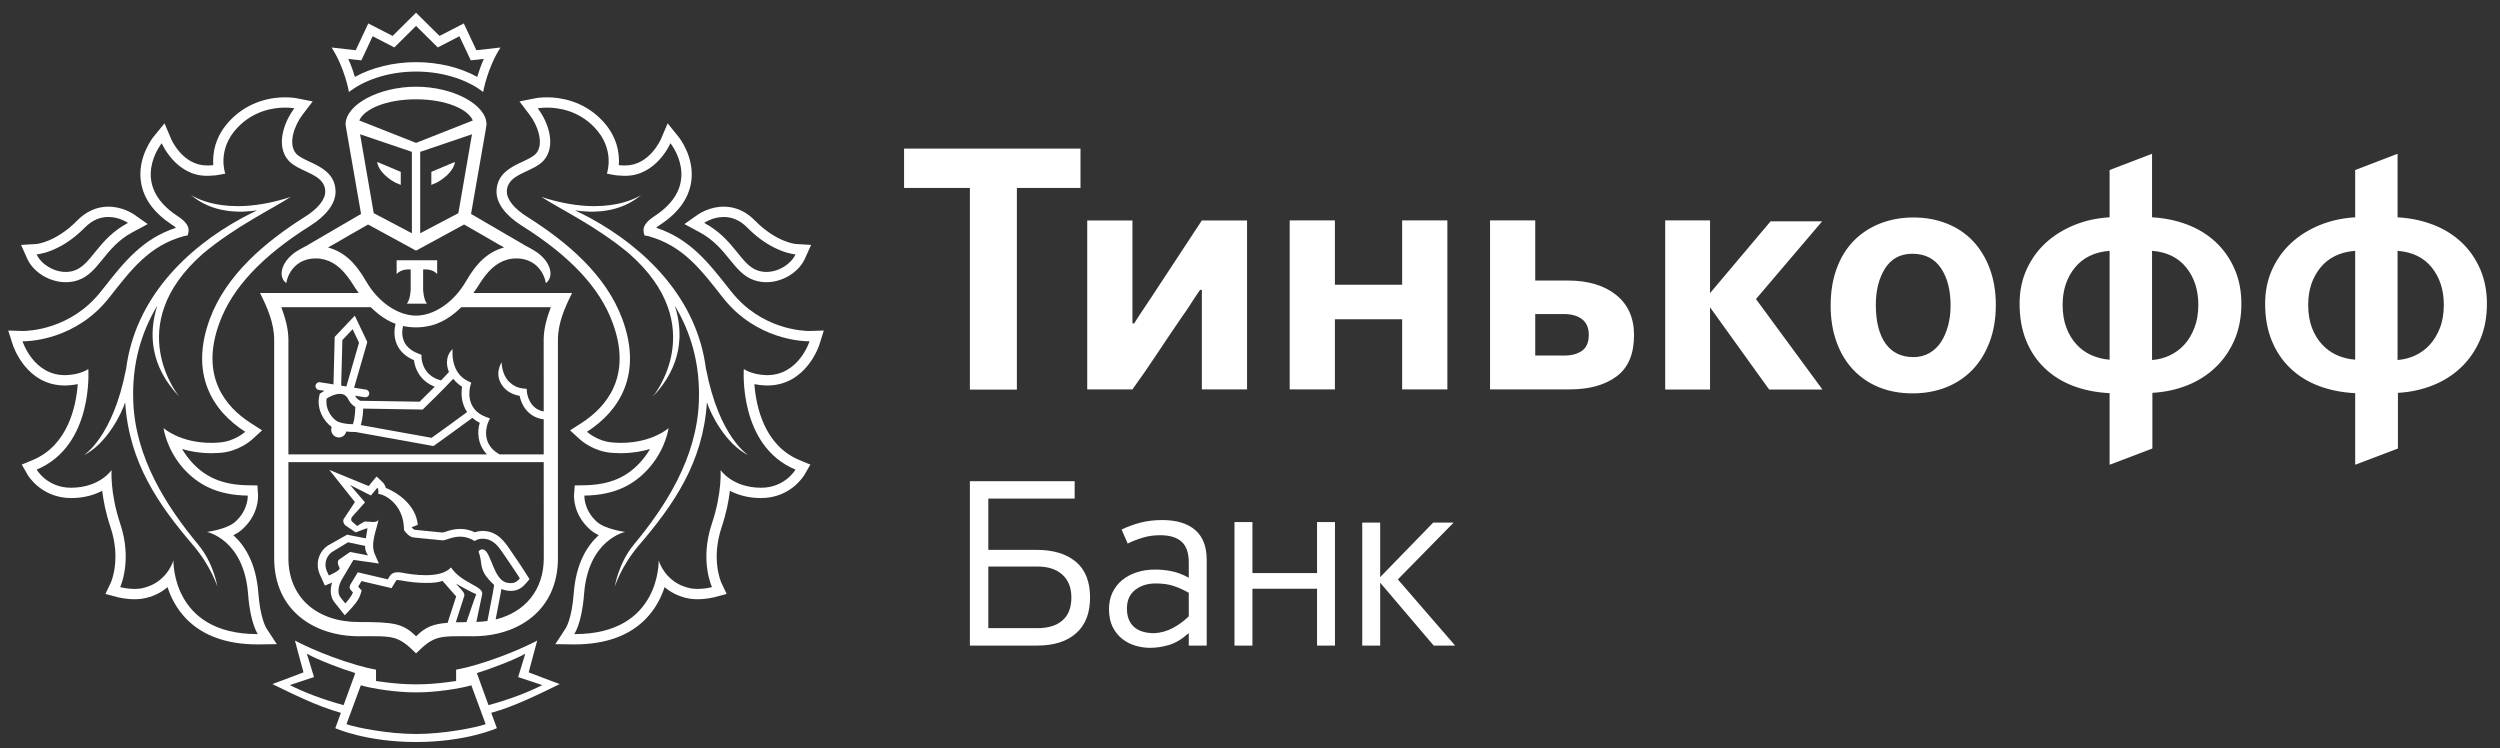 <?xml version="1.0" encoding="UTF-8"?>
<svg width="127px" height="38px" viewBox="0 0 127 38" version="1.1" xmlns="http://www.w3.org/2000/svg" xmlns:xlink="http://www.w3.org/1999/xlink">
    <rect x="0" y="0" width="127" height="38" fill="#333333" stroke="none"/>
    <!-- Generator: Sketch 47.1 (45422) - http://www.bohemiancoding.com/sketch -->
    <title>tinkoff-bank-simple-logo-2 copy</title>
    <desc>Created with Sketch.</desc>
    <defs></defs>
    <g id="Symbols" stroke="none" stroke-width="1" fill="none" fill-rule="evenodd">
        <g id="tinkoff-bank-simple-logo-2-copy" fill="#FFFFFF">
            <path d="M24.816,35.822 L24.224,34.192 C24.929,33.978 26.141,33.516 26.684,33.209 L26.322,34.395 L27.549,34.803 C26.806,35.176 25.906,35.523 24.816,35.822 M21.138,37.287 C19.71,37.287 18.081,36.958 17.6,36.788 L18.33,34.814 C18.935,34.991 20.194,35.178 21.107,35.172 L21.165,35.172 C22.078,35.178 23.336,34.991 23.944,34.814 L24.672,36.788 C24.192,36.958 22.562,37.287 21.138,37.287 M14.723,34.803 L15.952,34.395 L15.589,33.209 C16.131,33.516 17.345,33.978 18.048,34.192 L17.455,35.822 C16.369,35.523 15.465,35.176 14.723,34.803 M27.604,34.441 L26.857,34.155 L27.063,33.382 L27.29,32.541 C27.29,32.541 25.966,33.259 24.101,33.798 C23.571,33.95 23.171,34.019 23.171,34.019 L23.171,34.592 C23.171,34.592 22.173,34.765 21.165,34.765 L21.107,34.765 C20.098,34.765 19.102,34.592 19.102,34.592 L19.102,34.019 C19.102,34.019 18.7,33.95 18.171,33.798 C16.306,33.259 14.983,32.541 14.983,32.541 L15.207,33.382 L15.418,34.155 L14.668,34.441 L13.837,34.751 C14.789,35.212 16.11,35.881 17.318,36.212 L17.033,36.991 C17.033,36.991 18.565,37.689 21.118,37.695 L21.118,37.697 L21.153,37.697 L21.153,37.695 C23.709,37.689 25.24,36.991 25.24,36.991 L24.954,36.212 C26.162,35.881 27.485,35.212 28.433,34.751 L27.604,34.441" id="Fill-24"></path>
            <path d="M18.016,3.03 L18.356,3.065 L18.503,2.756 L18.93,1.841 L19.725,2.251 L20.032,2.409 L21.135,1.316 L21.994,2.166 L22.239,2.409 L22.548,2.251 L23.337,1.841 L23.771,2.756 L23.915,3.065 L24.255,3.03 L24.579,2.991 C24.431,3.325 24.321,3.644 24.243,3.907 C23.385,3.429 22.271,3.157 21.135,3.157 C20.003,3.157 18.89,3.429 18.03,3.907 C17.95,3.644 17.842,3.325 17.693,2.991 L18.016,3.03 Z M21.135,3.635 C22.656,3.635 23.872,4.139 24.545,4.676 C24.545,4.676 24.744,3.474 25.426,2.413 L24.201,2.552 L23.56,1.191 L22.329,1.825 L21.135,0.645 L19.944,1.825 L18.71,1.191 L18.07,2.552 L16.845,2.413 C17.528,3.474 17.726,4.676 17.726,4.676 C18.403,4.139 19.616,3.635 21.135,3.635 L21.135,3.635 Z" id="Fill-25"></path>
            <path d="M40.411,23.856 C40.411,23.856 39.882,24.777 38.666,24.777 L38.651,24.777 C37.193,24.769 36.605,23.879 36.605,23.879 C36.605,23.879 36.689,25.036 36.164,26.598 C35.531,28.481 36.17,29.826 36.17,29.826 C36.17,29.826 35.829,29.918 35.437,29.918 C35.287,29.918 35.13,29.903 34.983,29.865 C33.764,29.576 33.461,28.466 33.461,28.466 C33.461,28.466 33.572,32.212 29.205,32.212 L29.171,32.212 C29.171,32.212 29.556,31.689 29.67,30.183 C29.877,27.403 31.759,27.022 31.759,27.022 C31.759,27.022 30.755,26.896 30.319,26.506 C29.639,25.889 29.687,25.176 29.687,25.176 C31.223,25.155 32.23,24.631 32.997,23.744 C33.828,22.783 33.965,21.748 33.965,21.748 C33.965,21.748 33.138,22.497 31.541,22.497 C31.401,22.497 31.25,22.49 31.096,22.476 C30.34,22.414 29.818,21.934 29.818,21.934 C31.481,20.867 32.648,19.006 31.613,16.205 C30.784,13.959 28.792,12.282 26.787,11.018 C26.12,10.602 25.748,10.138 25.748,9.739 C25.748,8.801 27.083,8.771 27.629,8.141 C28.261,7.408 27.865,6.22 27.318,5.504 C27.318,5.504 27.502,5.467 27.793,5.467 C28.37,5.467 29.369,5.612 30.19,6.463 C31.279,7.591 30.828,8.819 30.828,8.819 L31.119,8.876 C31.294,8.913 31.468,8.92 31.649,8.929 C31.688,8.929 31.728,8.931 31.766,8.931 C33.35,8.931 34.058,7.276 34.058,7.276 C34.058,7.276 35.741,9.346 33.262,10.97 C32.836,11.247 32.648,11.505 32.697,11.779 L32.736,11.959 L32.912,11.99 C34.709,12.477 35.618,13.717 36.728,15.126 C38.415,17.269 40.799,17.338 41.094,17.338 L41.125,17.338 C41.125,17.338 40.582,19.057 38.977,19.057 C38.95,19.057 38.928,19.057 38.901,19.055 C38.164,19.029 37.786,18.746 37.786,18.746 C37.786,18.746 37.499,22.647 40.411,23.856 M38.977,19.583 C40.944,19.583 41.602,17.582 41.629,17.496 L41.849,16.791 L41.112,16.814 L41.109,16.814 C40.849,16.814 38.679,16.756 37.141,14.801 L36.995,14.619 C35.99,13.342 35.037,12.125 33.332,11.571 C33.381,11.526 33.452,11.472 33.549,11.409 C34.454,10.814 34.979,10.091 35.111,9.252 C35.305,7.991 34.499,6.984 34.464,6.943 L33.917,6.266 L33.575,7.069 C33.551,7.119 32.977,8.405 31.766,8.405 L31.676,8.405 C31.593,8.401 31.514,8.398 31.436,8.391 C31.478,7.818 31.374,6.93 30.569,6.097 C29.601,5.095 28.414,4.944 27.793,4.944 C27.461,4.944 27.241,4.985 27.216,4.988 L26.39,5.152 L26.899,5.824 C27.3,6.343 27.663,7.299 27.232,7.799 C27.095,7.958 26.812,8.087 26.541,8.217 C25.984,8.472 25.223,8.831 25.223,9.739 C25.223,10.328 25.68,10.943 26.508,11.466 C28.956,13.006 30.467,14.614 31.119,16.388 C32.129,19.116 30.812,20.672 29.533,21.493 L28.959,21.862 L29.462,22.323 C29.529,22.383 30.143,22.924 31.051,23.002 C31.223,23.013 31.387,23.022 31.541,23.022 C32.122,23.022 32.618,22.931 33.021,22.808 C32.91,23.002 32.773,23.2 32.602,23.399 C31.871,24.246 30.972,24.631 29.678,24.652 L29.198,24.66 L29.161,25.142 C29.156,25.239 29.121,26.134 29.966,26.894 C30.096,27.011 30.252,27.108 30.416,27.187 C29.842,27.704 29.259,28.604 29.146,30.145 C29.051,31.431 28.744,31.908 28.741,31.912 L28.21,32.723 L29.17,32.736 C30.756,32.736 31.97,32.299 32.812,31.431 C33.309,30.918 33.594,30.339 33.762,29.826 C34.038,30.061 34.394,30.268 34.859,30.377 C35.035,30.418 35.228,30.441 35.437,30.441 C35.885,30.441 36.26,30.346 36.302,30.336 L36.915,30.173 L36.644,29.601 C36.624,29.555 36.112,28.406 36.663,26.769 C36.899,26.061 37.021,25.426 37.079,24.932 C37.465,25.134 37.983,25.299 38.651,25.302 C40.168,25.302 40.837,24.168 40.867,24.121 L41.166,23.6 L40.612,23.372 C38.804,22.621 38.403,20.605 38.323,19.514 C38.486,19.545 38.674,19.574 38.884,19.58 L38.977,19.583" id="Fill-26"></path>
            <path d="M36.767,11.023 C37.134,11.023 37.561,11.148 37.964,11.565 C39.232,12.851 40.411,12.923 40.411,12.923 C40.197,13.398 39.576,13.814 38.932,13.814 C38.784,13.814 38.634,13.791 38.486,13.74 C37.614,13.446 37.302,12.138 35.771,11.323 C35.771,11.323 36.198,11.023 36.767,11.023 M35.521,11.788 C36.255,12.179 36.682,12.703 37.057,13.167 C37.425,13.621 37.774,14.056 38.322,14.238 C38.516,14.304 38.722,14.336 38.932,14.336 C39.752,14.336 40.577,13.834 40.89,13.138 L41.204,12.442 L40.443,12.396 C40.408,12.396 39.429,12.306 38.341,11.194 C37.892,10.737 37.35,10.498 36.767,10.498 C36.054,10.498 35.525,10.854 35.467,10.891 L34.768,11.383 L35.521,11.788" id="Fill-27"></path>
            <path d="M35.865,18.735 L35.865,18.762 C35.424,15.2 32.838,12.628 29.959,11.064 C29.694,10.922 29.447,10.801 29.209,10.685 C30.085,10.821 31.496,10.837 32.586,9.892 C32.586,9.892 30.919,11.118 27.505,10.005 C28.45,10.618 30.286,11.483 31.963,12.885 C36.154,16.568 33.156,20.159 33.156,20.159 C34.662,18.588 34.724,16.904 34.281,15.529 C35.074,16.849 35.581,18.451 35.502,20.427 C35.387,23.257 33.831,25.705 32.194,27.672 C31.408,28.626 31.232,29.799 31.232,29.799 C31.232,29.799 31.549,28.764 32.459,27.699 C34.214,25.645 35.714,23.512 35.911,20.438 C36.092,20.996 36.839,22.546 38.025,23.131 C38.025,23.131 36.535,22.233 35.865,18.735" id="Fill-28"></path>
            <path d="M13.066,32.212 C8.699,32.212 8.81,28.466 8.81,28.466 C8.81,28.466 8.505,29.576 7.289,29.865 C7.143,29.903 6.987,29.918 6.835,29.918 C6.443,29.918 6.104,29.826 6.104,29.826 C6.104,29.826 6.739,28.481 6.106,26.598 C5.583,25.037 5.668,23.879 5.668,23.879 C5.668,23.879 5.081,24.769 3.621,24.777 L3.606,24.777 C2.392,24.777 1.862,23.856 1.862,23.856 C4.771,22.647 4.486,18.746 4.486,18.746 C4.486,18.746 4.108,19.029 3.37,19.055 C3.343,19.057 3.319,19.057 3.294,19.057 C1.689,19.057 1.145,17.338 1.145,17.338 L1.177,17.338 C1.474,17.338 3.856,17.269 5.542,15.126 C6.652,13.717 7.563,12.478 9.357,11.99 L9.537,11.958 L9.575,11.779 C9.625,11.505 9.437,11.247 9.011,10.97 C6.532,9.346 8.216,7.276 8.216,7.276 C8.216,7.276 8.919,8.931 10.508,8.931 C10.546,8.931 10.582,8.93 10.623,8.93 C10.802,8.92 10.978,8.913 11.152,8.876 L11.444,8.819 C11.444,8.819 10.99,7.591 12.083,6.463 C12.904,5.612 13.902,5.467 14.479,5.467 C14.771,5.467 14.953,5.504 14.953,5.504 C14.407,6.22 14.011,7.408 14.643,8.141 C15.189,8.771 16.522,8.801 16.522,9.739 C16.522,10.138 16.151,10.602 15.485,11.018 C13.478,12.282 11.487,13.959 10.658,16.205 C9.625,19.007 10.791,20.867 12.457,21.934 C12.457,21.934 11.933,22.414 11.176,22.476 C11.022,22.49 10.872,22.497 10.729,22.497 C9.134,22.497 8.308,21.748 8.308,21.748 C8.308,21.748 8.445,22.783 9.271,23.745 C10.043,24.631 11.048,25.155 12.585,25.176 C12.585,25.176 12.634,25.889 11.954,26.505 C11.518,26.896 10.513,27.022 10.513,27.022 C10.513,27.022 12.396,27.403 12.603,30.182 C12.716,31.689 13.098,32.212 13.098,32.212 L13.066,32.212 Z M13.531,31.912 C13.529,31.908 13.224,31.431 13.126,30.145 C13.012,28.603 12.43,27.704 11.854,27.187 C12.021,27.108 12.175,27.011 12.304,26.894 C13.15,26.134 13.114,25.239 13.108,25.142 L13.076,24.66 L12.591,24.652 C11.302,24.631 10.401,24.246 9.67,23.399 C9.5,23.2 9.363,23.002 9.251,22.808 C9.654,22.931 10.146,23.022 10.729,23.022 C10.885,23.022 11.048,23.013 11.22,23.002 C12.128,22.924 12.743,22.383 12.811,22.323 L13.314,21.862 L12.74,21.493 C11.456,20.672 10.144,19.116 11.152,16.388 C11.805,14.614 13.314,13.006 15.766,11.466 C16.594,10.943 17.046,10.328 17.046,9.739 C17.046,8.831 16.288,8.472 15.731,8.217 C15.459,8.087 15.177,7.958 15.039,7.799 C14.608,7.299 14.971,6.343 15.372,5.824 L15.885,5.152 L15.054,4.988 C15.03,4.985 14.812,4.944 14.479,4.944 C13.858,4.944 12.674,5.095 11.706,6.097 C10.899,6.931 10.794,7.818 10.835,8.391 C10.757,8.398 10.679,8.401 10.596,8.405 L10.508,8.405 C9.294,8.405 8.72,7.119 8.698,7.069 L8.357,6.266 L7.804,6.943 C7.773,6.984 6.965,7.991 7.162,9.252 C7.292,10.091 7.819,10.814 8.724,11.409 C8.822,11.472 8.891,11.526 8.94,11.571 C7.233,12.125 6.281,13.342 5.276,14.619 L5.131,14.801 C3.595,16.756 1.419,16.814 1.159,16.814 L0.418,16.791 L0.644,17.496 C0.67,17.582 1.326,19.583 3.294,19.583 L3.389,19.58 C3.597,19.574 3.784,19.545 3.95,19.514 C3.869,20.604 3.467,22.621 1.658,23.372 L1.106,23.6 L1.405,24.121 C1.434,24.168 2.105,25.302 3.625,25.302 C4.289,25.299 4.806,25.134 5.192,24.933 C5.251,25.426 5.372,26.061 5.61,26.769 C6.16,28.406 5.648,29.555 5.628,29.601 L5.356,30.173 L5.97,30.336 C6.011,30.346 6.389,30.441 6.835,30.441 C7.044,30.441 7.237,30.418 7.411,30.377 C7.877,30.268 8.237,30.061 8.51,29.826 C8.677,30.339 8.963,30.918 9.459,31.431 C10.303,32.299 11.516,32.736 13.102,32.736 L14.062,32.723 L13.531,31.912 L13.531,31.912 Z" id="Fill-29"></path>
            <path d="M4.306,11.564 C4.711,11.148 5.138,11.022 5.506,11.022 C6.072,11.022 6.501,11.323 6.501,11.323 C4.971,12.138 4.656,13.446 3.782,13.741 C3.638,13.792 3.488,13.814 3.339,13.814 C2.696,13.814 2.074,13.398 1.862,12.923 C1.862,12.923 3.04,12.851 4.306,11.564 M3.339,14.336 C3.55,14.336 3.756,14.305 3.95,14.238 C4.499,14.056 4.848,13.621 5.216,13.167 C5.592,12.703 6.015,12.179 6.749,11.788 L7.504,11.383 L6.803,10.89 C6.745,10.854 6.219,10.498 5.506,10.498 C4.922,10.498 4.379,10.737 3.931,11.194 C2.842,12.306 1.865,12.396 1.83,12.397 L1.07,12.442 L1.382,13.139 C1.696,13.834 2.519,14.336 3.339,14.336" id="Fill-30"></path>
            <path d="M6.771,20.427 C6.689,18.451 7.197,16.849 7.991,15.529 C7.548,16.904 7.608,18.588 9.116,20.16 C9.116,20.16 6.117,16.568 10.31,12.885 C11.986,11.483 13.821,10.618 14.765,10.005 C11.353,11.118 9.686,9.892 9.686,9.892 C10.775,10.837 12.187,10.821 13.062,10.685 C12.825,10.801 12.577,10.921 12.312,11.064 C9.433,12.628 6.848,15.2 6.405,18.762 L6.405,18.735 C5.736,22.233 4.248,23.131 4.248,23.131 C5.432,22.546 6.178,20.996 6.359,20.438 C6.557,23.512 8.057,25.645 9.811,27.699 C10.722,28.764 11.042,29.799 11.042,29.799 C11.042,29.799 10.864,28.626 10.074,27.672 C8.44,25.706 6.885,23.257 6.771,20.427" id="Fill-31"></path>
            <path d="M20.149,13.22 L20.149,13.926 C20.394,13.63 20.863,13.69 20.863,13.69 L20.863,14.709 C20.863,14.709 20.848,15.21 20.669,15.426 L21.688,15.426 C21.512,15.21 21.495,14.709 21.495,14.709 L21.495,13.69 C21.495,13.69 21.966,13.63 22.208,13.926 L22.208,13.22 L20.149,13.22" id="Fill-32"></path>
            <path d="M19.712,9.031 C20.038,9.289 20.226,9.332 20.232,9.336 L20.359,9.395 L20.359,8.73 L19.162,8.227 C19.162,8.227 19.172,8.612 19.712,9.031" id="Fill-33"></path>
            <path d="M22.558,9.031 C23.099,8.612 23.11,8.227 23.11,8.227 L21.912,8.73 L21.912,9.395 L22.039,9.336 C22.045,9.332 22.233,9.289 22.558,9.031" id="Fill-34"></path>
            <path d="M21.135,7.259 L18.251,6.12 C18.496,5.539 19.627,5.045 21.135,5.044 C22.644,5.045 23.775,5.539 24.019,6.12 L21.135,7.259 Z M23.285,10.829 L21.346,11.85 L21.346,7.714 L23.977,6.821 L23.285,10.829 Z M24.485,11.926 L25.372,12.441 L25.384,12.441 L25.607,12.571 C25.106,12.71 24.724,12.96 24.403,13.289 C24.391,13.299 24.381,13.311 24.368,13.323 C24.295,13.402 24.222,13.486 24.151,13.574 C24.139,13.59 24.125,13.607 24.11,13.626 C24.042,13.715 23.977,13.805 23.915,13.899 C23.905,13.915 23.893,13.931 23.882,13.947 C23.809,14.057 23.738,14.174 23.669,14.295 C23.037,15.382 22.03,16.032 21.135,16.034 C20.24,16.032 19.232,15.382 18.602,14.295 C18.534,14.177 18.464,14.063 18.391,13.952 C18.377,13.931 18.364,13.91 18.35,13.892 C18.289,13.802 18.226,13.713 18.163,13.63 C18.147,13.607 18.132,13.59 18.116,13.57 C18.048,13.486 17.977,13.403 17.906,13.326 C17.891,13.314 17.881,13.299 17.868,13.286 C17.545,12.957 17.164,12.71 16.663,12.571 L16.888,12.441 L16.898,12.441 L17.786,11.926 L18.697,11.405 L21.13,12.73 L21.135,12.724 L21.142,12.73 L23.575,11.405 L24.485,11.926 Z M27.982,15.606 C27.784,16.13 27.619,16.697 27.619,17.261 L27.621,20.901 C26.861,20.773 26.771,19.954 26.768,19.918 L26.754,19.752 L26.59,19.737 C26.259,19.705 26.04,19.566 25.855,19.386 C25.482,19.014 25.482,18.409 25.482,18.404 C25.477,18.435 25.072,19.002 25.542,19.622 C25.74,19.883 26.027,20.044 26.398,20.108 C26.485,20.562 26.823,21.203 27.621,21.301 L27.621,23.083 L25.377,23.083 C24.342,22.506 24.781,21.494 24.801,21.45 L24.888,21.258 L24.69,21.183 C23.569,20.767 23.878,19.649 23.893,19.601 L23.938,19.438 L23.785,19.366 C22.861,18.937 22.985,17.782 22.998,17.733 C22.713,17.964 22.611,18.435 22.806,18.896 C22.701,19.018 22.558,19.164 22.402,19.325 C21.444,19.081 21.414,18.201 21.414,18.16 L21.412,18.024 L21.286,17.976 C20.912,17.837 20.655,17.629 20.528,17.35 C20.386,17.041 20.436,16.717 20.475,16.561 C20.585,16.586 20.694,16.603 20.798,16.612 C20.906,16.623 21.017,16.63 21.128,16.63 L21.143,16.63 C21.254,16.63 21.364,16.623 21.472,16.612 C22.069,16.553 22.737,16.297 23.434,15.606 L27.982,15.606 Z M25.178,31.469 L25.429,30.163 C25.442,30.086 25.458,29.996 25.469,29.921 C25.54,29.951 25.614,29.975 25.695,29.99 C25.789,30.008 25.875,30.017 25.954,30.017 C26.336,30.017 26.559,29.816 26.708,29.644 L26.899,29.42 L26.743,29.174 C26.729,29.15 26.381,28.6 26.114,28.224 C26.061,28.15 26.011,28.076 25.96,27.997 C25.656,27.542 25.275,26.971 24.511,26.971 L24.443,26.973 C24.318,26.981 24.21,27.006 24.122,27.039 C23.882,26.927 23.635,26.869 23.377,26.869 C23.061,26.869 22.796,26.956 22.619,27.016 C22.568,27.03 22.523,27.046 22.487,27.054 L21.06,26.913 C21.042,26.909 20.984,26.875 20.913,26.791 L20.913,26.784 L21.222,26.661 C21.135,25.632 20.147,24.999 19.597,24.785 C19.573,24.682 19.523,24.579 19.437,24.496 L19.13,24.205 L18.861,24.528 L18.728,24.692 L16.73,23.872 L18.03,25.504 L17.517,26.281 C17.329,26.48 17.536,26.681 17.536,26.681 L18.066,27.045 L18.616,26.841 C18.635,26.841 18.651,26.845 18.67,26.847 C18.643,26.93 18.609,27.258 18.586,27.349 L17.632,27.162 L16.631,27.728 C16.116,28.106 16.045,28.731 16.237,29.16 L16.348,29.403 L16.505,29.746 L16.856,29.601 C16.861,29.599 16.866,29.598 16.869,29.595 C16.743,29.998 16.795,30.381 17.019,30.631 L17.232,30.899 L17.515,31.257 L17.826,30.923 C17.917,30.832 18.214,30.499 18.305,30.215 L18.372,29.998 L18.221,29.831 L18.196,29.801 L18.366,29.519 L19.611,29.812 L19.891,29.877 L20.04,29.631 L20.121,29.497 C20.137,29.469 20.14,29.464 20.198,29.464 C20.242,29.464 20.286,29.469 20.334,29.479 C20.803,29.568 21.236,29.612 21.621,29.612 C21.994,29.612 22.217,29.598 22.482,29.51 C22.482,29.51 23.15,30.269 23.174,30.298 L22.764,31.561 L22.746,31.637 C21.971,31.699 21.594,31.87 21.137,32.325 C20.475,31.668 20.006,31.599 18.226,31.599 C16.095,31.599 14.651,30.35 14.651,28.354 L14.651,23.476 L27.621,23.476 L27.624,28.354 C27.624,29.971 26.674,31.101 25.178,31.469 L25.178,31.469 Z M17.189,28.71 L17.257,28.879 C17.212,29.026 16.706,29.235 16.706,29.235 L16.597,28.996 C16.481,28.741 16.505,28.31 16.858,28.047 L17.678,27.548 L18.549,27.732 C18.532,28.008 18.697,28.215 18.697,28.215 L17.786,28.039 L17.241,28.416 C17.148,28.481 17.141,28.6 17.189,28.71 L17.189,28.71 Z M25.041,30.089 L24.761,31.548 C24.582,31.574 24.394,31.586 24.199,31.594 L24.494,30.192 C24.582,29.775 23.463,29.645 22.91,28.826 C22.64,29.129 22.132,29.22 21.621,29.22 C21.155,29.22 20.689,29.146 20.406,29.09 C20.334,29.078 20.265,29.07 20.198,29.07 C20.035,29.07 19.885,29.121 19.782,29.294 L19.701,29.431 L18.176,29.072 L17.797,29.7 C17.744,29.802 17.739,29.888 17.826,29.983 L17.929,30.095 C17.858,30.317 17.541,30.654 17.541,30.654 L17.314,30.37 C17.135,30.17 17.164,29.802 17.351,29.462 L17.956,28.441 L19.248,28.628 L19.047,28.17 C18.777,27.565 19.189,26.796 19.232,26.352 C19.217,26.486 19.094,26.517 18.951,26.517 C18.821,26.517 18.676,26.492 18.579,26.492 C18.541,26.492 18.508,26.496 18.491,26.509 L18.141,26.721 L17.865,26.477 C17.831,26.43 17.821,26.32 17.902,26.238 L18.541,25.521 L17.786,24.639 L18.843,25.17 L19.166,24.779 C19.255,24.866 19.216,25.093 19.216,25.093 C19.545,25.101 20.471,25.612 20.52,26.807 C20.523,26.844 20.523,26.884 20.523,26.924 C20.523,26.924 20.531,26.939 20.548,26.963 C20.612,27.054 20.794,27.284 21.022,27.305 L22.483,27.45 L22.489,27.45 C22.649,27.45 22.968,27.262 23.377,27.262 C23.601,27.262 23.848,27.318 24.112,27.485 C24.112,27.485 24.246,27.379 24.461,27.369 C24.477,27.366 24.496,27.366 24.511,27.366 C25.166,27.366 25.439,27.959 25.791,28.451 C26.055,28.826 26.409,29.382 26.409,29.382 C26.278,29.536 26.157,29.623 25.954,29.623 C25.898,29.623 25.835,29.618 25.765,29.604 C25.062,29.475 24.961,28.03 24.56,27.916 C24.538,27.91 24.517,27.908 24.496,27.908 C24.367,27.908 24.311,28.022 24.311,28.022 C24.494,28.515 24.386,28.714 24.584,29.094 C24.731,29.375 24.994,29.606 25.101,29.716 C25.101,29.716 25.072,29.93 25.041,30.089 L25.041,30.089 Z M23.696,31.604 C23.499,31.604 23.318,31.606 23.155,31.613 L23.583,30.28 C23.65,30.095 23.312,29.858 23.172,29.65 C23.383,29.782 23.929,30.072 24.192,30.188 C24.165,30.231 23.696,31.604 23.696,31.604 L23.696,31.604 Z M17.332,19.592 L17.393,17.275 L17.913,16.724 L18.239,17.408 L17.596,19.632 L17.332,19.592 Z M17.706,20.31 C17.791,20.488 17.944,20.607 18.051,20.675 C18.048,20.842 18.032,21.101 17.988,21.33 C17.977,21.382 17.964,21.429 17.95,21.476 C17.943,21.505 17.934,21.53 17.928,21.549 C17.769,21.549 17.457,21.53 17.202,21.437 C16.919,21.332 16.497,20.814 16.595,20.242 C16.717,20.168 17,20.008 17.265,20.008 C17.469,20.008 17.609,20.104 17.706,20.31 L17.706,20.31 Z M23.729,20.932 C23.329,21.227 22.299,21.979 21.925,22.241 L18.328,21.594 C18.336,21.562 18.345,21.53 18.352,21.498 C18.399,21.311 18.448,21.057 18.45,20.757 L21.474,20.805 L21.532,20.746 C21.578,20.701 22.536,19.775 23.024,19.243 C23.14,19.389 23.285,19.528 23.476,19.649 C23.411,20.004 23.438,20.508 23.729,20.932 L23.729,20.932 Z M18.837,15.606 C19.27,16.036 19.693,16.303 20.095,16.45 C20.043,16.657 19.975,17.085 20.168,17.512 C20.326,17.856 20.614,18.121 21.029,18.297 C21.074,18.723 21.343,19.362 22.086,19.644 C21.761,19.972 21.444,20.282 21.316,20.407 L18.298,20.359 C18.23,20.325 18.113,20.248 18.061,20.139 C18.055,20.124 18.045,20.116 18.039,20.101 L18.531,20.18 C18.542,20.182 18.552,20.182 18.563,20.182 C18.658,20.182 18.741,20.116 18.756,20.018 C18.772,19.909 18.7,19.809 18.594,19.792 L17.988,19.696 L18.659,17.375 L18.023,16.036 L17.003,17.114 L16.941,19.528 L16.255,19.418 C16.149,19.398 16.048,19.475 16.029,19.583 C16.013,19.689 16.085,19.79 16.193,19.809 L16.481,19.852 C16.378,19.911 16.31,19.957 16.302,19.964 L16.244,20.004 L16.228,20.076 C16.061,20.754 16.438,21.396 16.845,21.684 L16.831,21.769 C16.814,21.874 16.838,21.975 16.901,22.06 C16.96,22.147 17.05,22.199 17.153,22.217 C17.174,22.221 17.197,22.223 17.216,22.223 C17.393,22.223 17.547,22.101 17.59,21.922 C17.742,21.94 17.881,21.944 17.976,21.944 L18.057,21.944 L22.015,22.659 L22.083,22.615 C22.398,22.394 23.601,21.518 23.995,21.228 C24.103,21.321 24.224,21.405 24.371,21.476 C24.243,21.903 24.235,22.562 24.739,23.083 L14.651,23.083 L14.651,17.261 C14.651,16.697 14.486,16.13 14.291,15.606 L18.837,15.606 Z M18.292,6.821 L20.924,7.714 L20.924,11.85 L18.986,10.829 L18.292,6.821 Z M24.715,6.322 C24.715,5.313 23.016,4.405 21.141,4.405 L21.13,4.405 C19.255,4.405 17.556,5.313 17.556,6.322 L17.594,6.57 L18.342,10.868 L17.59,11.305 L15.644,12.441 L15.651,12.441 C15.651,12.441 15.214,12.666 15.011,12.804 C14.27,13.319 14.112,14.07 14.543,14.38 C14.649,13.768 15.132,13.128 16.039,13.128 C16.691,13.128 17.189,13.465 17.59,13.97 C17.694,14.097 17.792,14.234 17.883,14.38 C17.996,14.565 18.109,14.727 18.221,14.883 L13.209,14.883 C13.577,15.624 13.928,16.408 13.928,17.261 L13.928,28.354 C13.928,31.039 15.992,32.321 18.226,32.321 C19.952,32.321 20.185,32.242 21.137,33.191 C22.085,32.242 22.318,32.321 24.046,32.321 C26.281,32.321 28.343,31.039 28.343,28.354 L28.343,17.261 C28.343,16.408 28.693,15.624 29.063,14.883 L24.049,14.883 C24.161,14.727 24.274,14.565 24.386,14.38 C24.479,14.234 24.577,14.097 24.678,13.97 C25.083,13.463 25.579,13.128 26.232,13.128 C27.138,13.128 27.621,13.768 27.729,14.38 C28.159,14.07 28.003,13.319 27.258,12.804 C27.058,12.666 26.62,12.441 26.62,12.441 L26.627,12.441 L24.678,11.305 L23.929,10.868 L24.678,6.57 L24.715,6.322 L24.715,6.322 Z" id="Fill-35"></path>
            <path d="M60.513,15.402 C60.37,15.629 60.213,15.862 60.045,16.094 C59.626,16.703 59.209,17.321 58.795,17.947 C58.382,18.573 57.96,19.184 57.528,19.781 L55.231,19.781 L55.231,11.198 L57.528,11.198 L57.528,16.428 L57.618,16.428 C57.761,16.195 57.906,15.972 58.05,15.76 C58.193,15.551 58.337,15.336 58.482,15.112 L61.054,11.198 L63.35,11.198 L63.35,19.781 L61.054,19.781 L61.054,14.725 L60.963,14.725 C60.806,14.949 60.658,15.174 60.513,15.402 Z M67.813,16.218 L67.813,19.781 L65.516,19.781 L65.516,11.197 L67.813,11.197 L67.813,14.463 L71.229,14.463 L71.229,11.197 L73.526,11.197 L73.526,19.781 L71.229,19.781 L71.229,16.218 L67.813,16.218 Z M83.009,17.027 C83.009,17.985 82.713,18.683 82.119,19.123 C81.528,19.56 80.736,19.781 79.746,19.781 L75.694,19.781 L75.694,11.197 L77.99,11.197 L77.99,14.251 L79.645,14.251 C80.67,14.251 81.486,14.495 82.096,14.979 C82.703,15.466 83.009,16.147 83.009,17.027 Z M80.372,17.815 C80.598,17.651 80.711,17.382 80.711,17.008 C80.711,16.657 80.598,16.394 80.372,16.218 C80.144,16.043 79.838,15.954 79.455,15.954 L77.99,15.954 L77.99,18.061 L79.473,18.061 C79.844,18.061 80.144,17.979 80.372,17.815 Z M112.554,18.656 C112.152,19.043 111.676,19.349 111.124,19.571 C110.571,19.791 109.976,19.922 109.341,19.956 L109.341,22.783 L107.168,23.61 L107.168,19.973 C106.482,19.938 105.859,19.812 105.296,19.597 C104.737,19.381 104.255,19.076 103.851,18.683 C103.447,18.291 103.136,17.823 102.92,17.28 C102.703,16.735 102.595,16.118 102.595,15.426 C102.595,14.797 102.711,14.219 102.946,13.699 C103.182,13.179 103.504,12.726 103.912,12.348 C104.323,11.968 104.809,11.664 105.369,11.435 C105.93,11.206 106.529,11.076 107.168,11.039 L107.168,8.637 L109.324,7.811 L109.324,11.039 C109.971,11.076 110.575,11.201 111.133,11.417 C111.691,11.634 112.171,11.932 112.573,12.312 C112.975,12.693 113.291,13.145 113.519,13.672 C113.747,14.198 113.862,14.784 113.862,15.426 C113.862,16.118 113.743,16.732 113.51,17.271 C113.275,17.81 112.958,18.272 112.554,18.656 Z M110.21,18.061 C110.492,17.932 110.741,17.75 110.955,17.517 C111.171,17.282 111.345,16.997 111.475,16.657 C111.608,16.318 111.675,15.926 111.675,15.48 C111.675,14.732 111.47,14.103 111.063,13.593 C110.656,13.084 110.076,12.801 109.324,12.742 L109.324,18.289 C109.634,18.265 109.929,18.19 110.21,18.061 Z M107.168,18.272 L107.168,12.742 C106.409,12.801 105.822,13.084 105.406,13.593 C104.99,14.103 104.782,14.732 104.782,15.48 C104.782,15.926 104.845,16.315 104.972,16.647 C105.099,16.981 105.27,17.264 105.487,17.498 C105.703,17.734 105.957,17.914 106.247,18.044 C106.536,18.172 106.843,18.247 107.168,18.272 Z M125.984,17.271 C125.75,17.81 125.432,18.272 125.029,18.657 C124.626,19.043 124.149,19.349 123.597,19.571 C123.044,19.791 122.451,19.922 121.815,19.957 L121.815,22.784 L119.643,23.609 L119.643,19.973 C118.956,19.938 118.331,19.812 117.772,19.597 C117.211,19.381 116.729,19.076 116.325,18.683 C115.921,18.291 115.611,17.823 115.395,17.279 C115.176,16.735 115.069,16.118 115.069,15.426 C115.069,14.796 115.186,14.22 115.421,13.699 C115.656,13.179 115.978,12.727 116.388,12.349 C116.797,11.968 117.283,11.664 117.843,11.435 C118.404,11.206 119.004,11.076 119.643,11.04 L119.643,8.637 L121.796,7.811 L121.796,11.04 C122.444,11.076 123.048,11.201 123.606,11.417 C124.164,11.634 124.645,11.932 125.047,12.312 C125.45,12.692 125.765,13.146 125.993,13.672 C126.221,14.198 126.335,14.784 126.335,15.426 C126.335,16.118 126.218,16.732 125.984,17.271 Z M123.949,16.657 C124.082,16.318 124.146,15.926 124.146,15.481 C124.146,14.732 123.943,14.103 123.537,13.592 C123.129,13.084 122.549,12.801 121.796,12.742 L121.796,18.289 C122.106,18.265 122.403,18.19 122.685,18.061 C122.964,17.932 123.215,17.75 123.429,17.517 C123.644,17.282 123.817,16.997 123.949,16.657 Z M119.643,18.272 L119.643,12.742 C118.883,12.801 118.296,13.084 117.879,13.592 C117.464,14.103 117.256,14.732 117.256,15.481 C117.256,15.926 117.319,16.314 117.445,16.647 C117.572,16.981 117.743,17.265 117.962,17.498 C118.178,17.734 118.432,17.914 118.72,18.044 C119.01,18.172 119.317,18.247 119.643,18.272 Z M45.927,9.548 L45.927,7.549 L54.889,7.549 L54.889,9.548 L51.657,9.548 L51.657,19.791 L49.27,19.791 L49.27,9.548 L45.927,9.548 Z M92.565,11.243 L89.203,15.192 L92.582,19.79 L89.874,19.79 L86.87,15.611 L86.87,19.79 L84.592,19.79 L84.592,11.197 L86.87,11.197 L86.87,14.89 L89.946,11.243 L92.565,11.243 Z M100.223,12.242 C100.59,12.63 100.876,13.097 101.079,13.647 C101.284,14.196 101.388,14.811 101.388,15.489 C101.388,16.191 101.282,16.822 101.07,17.377 C100.861,17.932 100.569,18.403 100.197,18.79 C99.823,19.175 99.379,19.472 98.862,19.676 C98.343,19.881 97.777,19.983 97.165,19.983 C96.527,19.983 95.954,19.878 95.443,19.669 C94.931,19.457 94.496,19.158 94.134,18.772 C93.773,18.386 93.492,17.919 93.295,17.368 C93.097,16.818 92.997,16.204 92.997,15.526 C92.997,14.822 93.1,14.193 93.304,13.638 C93.509,13.083 93.797,12.614 94.169,12.233 C94.544,11.854 94.987,11.561 95.505,11.356 C96.023,11.151 96.588,11.048 97.201,11.048 C97.816,11.048 98.379,11.151 98.897,11.356 C99.414,11.561 99.857,11.856 100.223,12.242 Z M98.963,16.543 C99.048,16.226 99.09,15.888 99.09,15.526 C99.09,14.742 98.928,14.106 98.6,13.621 C98.272,13.136 97.788,12.891 97.145,12.891 C96.541,12.891 96.082,13.138 95.765,13.63 C95.452,14.121 95.292,14.742 95.292,15.489 C95.292,16.333 95.456,16.986 95.783,17.448 C96.111,17.908 96.584,18.141 97.201,18.141 C97.505,18.141 97.773,18.073 98.009,17.938 C98.245,17.804 98.442,17.617 98.601,17.377 C98.757,17.137 98.879,16.86 98.963,16.543 Z M52.656,27.933 C53.503,27.933 54.168,28.134 54.651,28.536 C55.134,28.938 55.375,29.545 55.375,30.357 C55.375,31.144 55.14,31.747 54.67,32.166 C54.199,32.585 53.541,32.795 52.695,32.795 L49.27,32.795 L49.27,24.444 L54.593,24.444 L54.593,25.329 L50.206,25.329 L50.206,27.933 L52.656,27.933 Z M54.426,30.351 C54.426,29.857 54.274,29.472 53.971,29.195 C53.667,28.918 53.246,28.78 52.708,28.78 L50.206,28.78 L50.206,31.91 L52.708,31.91 C53.255,31.91 53.678,31.778 53.977,31.514 C54.277,31.25 54.426,30.862 54.426,30.351 Z M59.044,26.419 C59.77,26.419 60.328,26.589 60.717,26.926 C61.106,27.264 61.301,27.771 61.301,28.446 L61.301,32.795 L60.39,32.795 L60.39,32.179 L60.365,32.179 C60.031,32.478 59.699,32.675 59.371,32.769 C59.042,32.863 58.727,32.91 58.428,32.91 C58.179,32.91 57.932,32.874 57.684,32.802 C57.436,32.729 57.211,32.614 57.01,32.456 C56.81,32.298 56.647,32.096 56.523,31.849 C56.399,31.602 56.337,31.299 56.337,30.941 C56.337,30.634 56.395,30.357 56.51,30.11 C56.625,29.863 56.788,29.652 56.998,29.477 C57.207,29.302 57.455,29.168 57.742,29.075 C58.028,28.981 58.342,28.934 58.684,28.934 C58.958,28.934 59.234,28.961 59.512,29.016 C59.789,29.07 60.082,29.182 60.39,29.349 L60.39,28.574 C60.39,28.09 60.269,27.739 60.026,27.519 C59.784,27.299 59.419,27.189 58.934,27.189 C58.628,27.189 58.342,27.228 58.078,27.305 C57.814,27.382 57.55,27.484 57.286,27.612 L56.978,26.899 C57.278,26.756 57.594,26.641 57.928,26.552 C58.261,26.464 58.633,26.419 59.044,26.419 Z M60.39,30.114 C60.135,29.969 59.879,29.853 59.624,29.768 C59.368,29.682 59.062,29.639 58.704,29.639 C58.295,29.639 57.95,29.748 57.669,29.966 C57.389,30.184 57.248,30.498 57.248,30.909 C57.248,31.319 57.366,31.632 57.605,31.845 C57.844,32.059 58.189,32.166 58.64,32.166 C58.972,32.149 59.29,32.059 59.592,31.897 C59.894,31.735 60.16,31.537 60.39,31.307 L60.39,30.114 Z M66.906,32.795 L66.906,29.909 L63.623,29.909 L63.623,32.795 L62.712,32.795 L62.712,26.522 L63.623,26.522 L63.623,29.113 L66.906,29.113 L66.906,26.522 L67.817,26.522 L67.817,32.795 L66.906,32.795 Z M73.845,26.548 L71.011,29.434 L73.922,32.795 L72.832,32.795 L70.113,29.601 L70.113,32.795 L69.202,32.795 L69.202,26.548 L70.113,26.548 L70.113,29.318 L72.806,26.548 L73.845,26.548 Z" id="Combined-Shape"></path>
        </g>
    </g>
</svg>